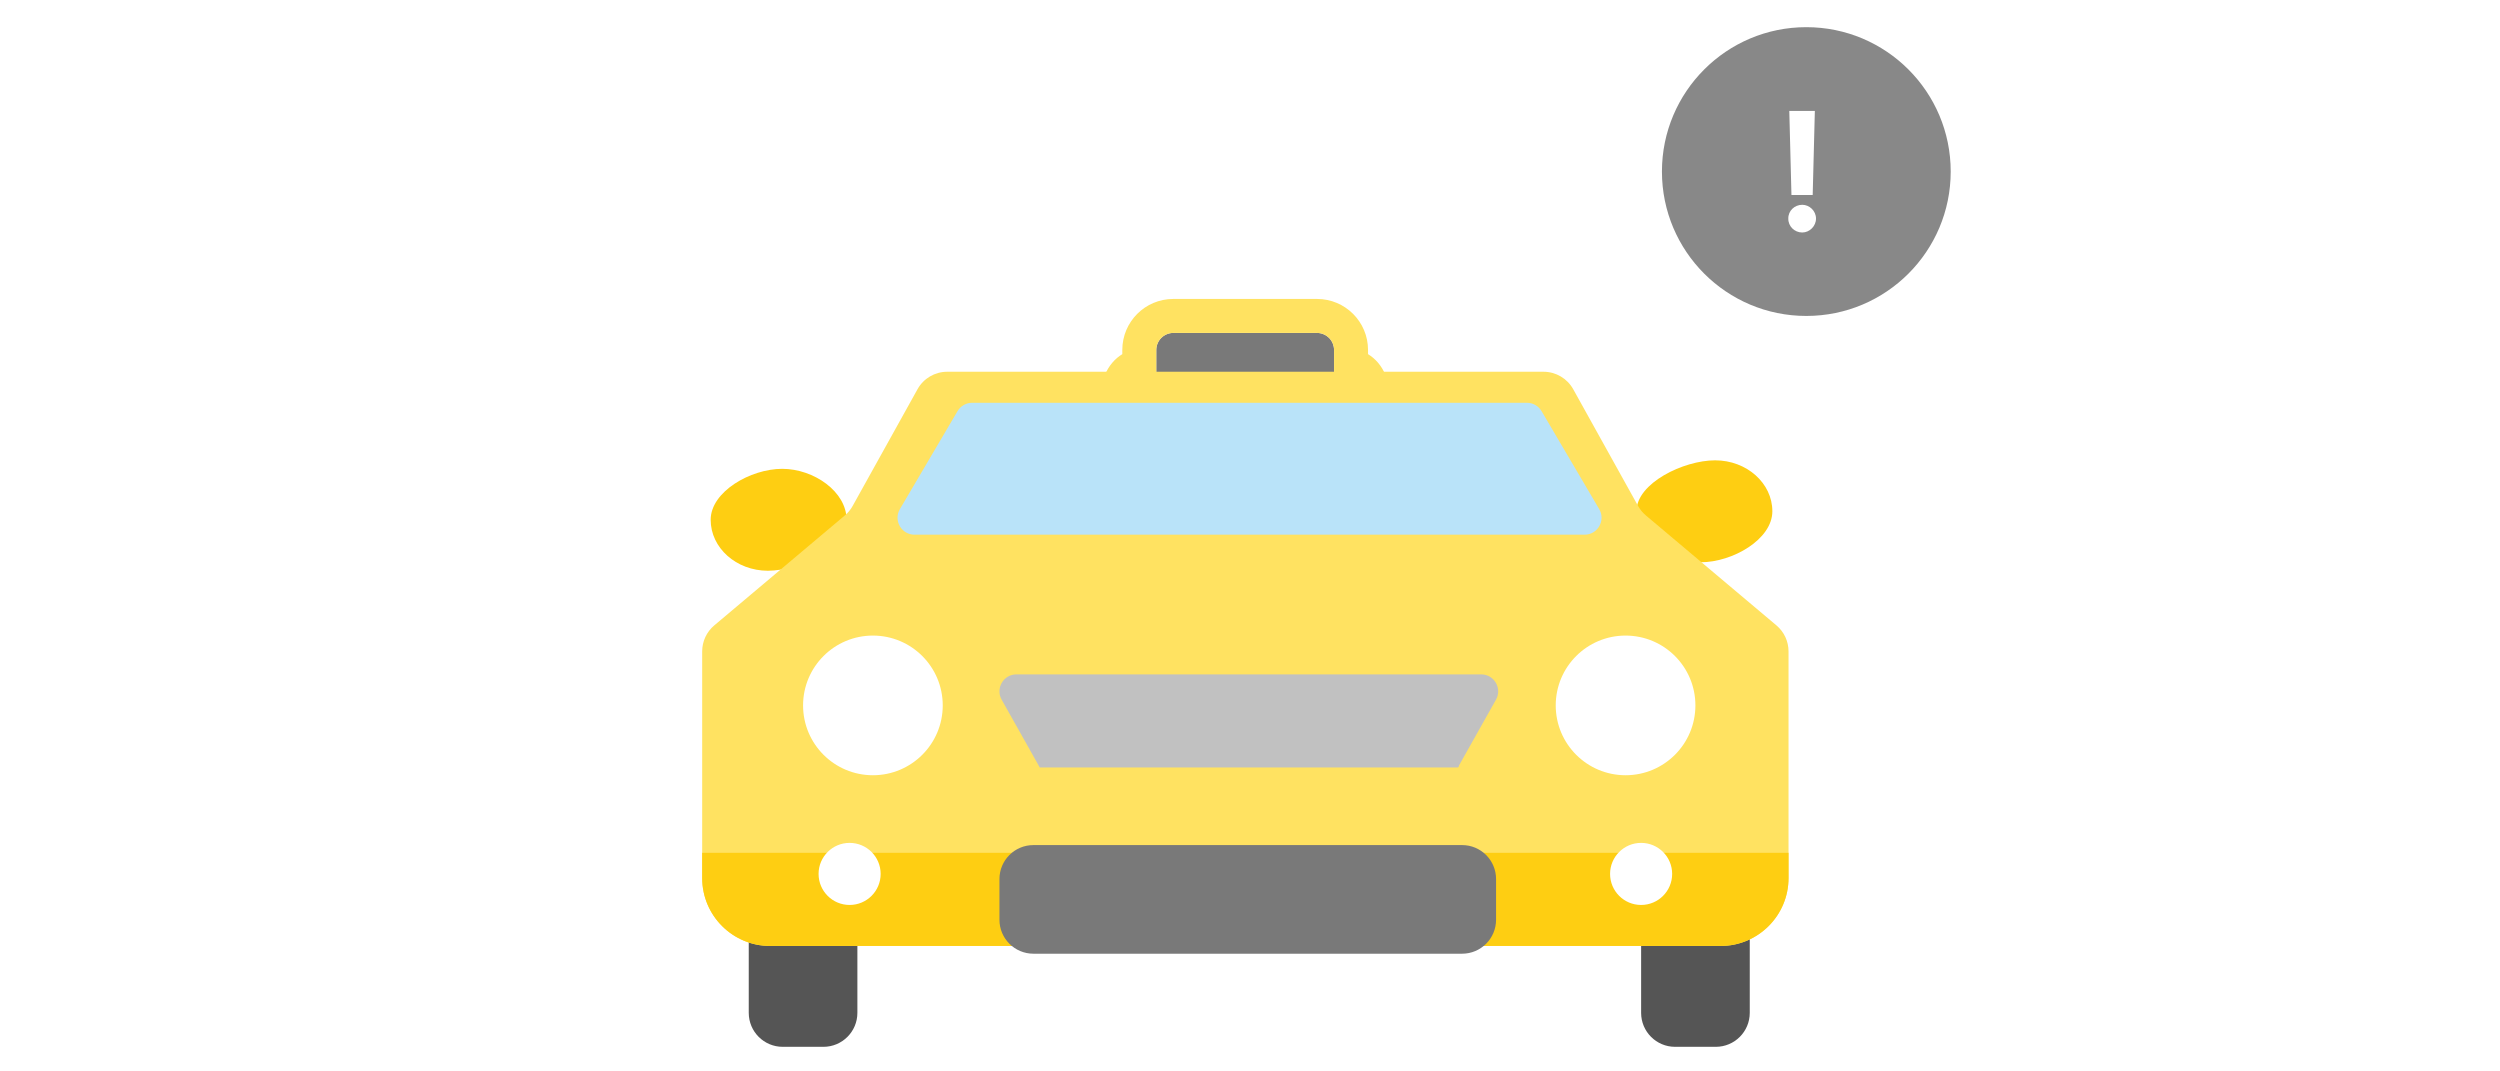 <svg width="196" height="84" viewBox="0 0 196 84" fill="none" xmlns="http://www.w3.org/2000/svg">
<g filter="url(#filter0_g_1099_41351)">
<path d="M66.371 40.751C66.371 42.958 62.68 44.746 60.203 44.746C57.725 44.746 55.717 42.958 55.717 40.751C55.717 38.545 58.847 36.756 61.324 36.756C63.802 36.756 66.371 38.545 66.371 40.751Z" fill="#FECE12"/>
<path d="M128.298 40.085C128.298 37.879 131.989 36.09 134.466 36.09C136.944 36.09 138.952 37.879 138.952 40.085C138.952 42.292 135.822 44.081 133.345 44.081C130.867 44.081 128.298 42.292 128.298 40.085Z" fill="#FECE12"/>
<path d="M90.651 30.757C90.651 31.21 90.284 31.577 89.832 31.577C89.263 31.577 88.867 31.012 89.061 30.477C89.374 29.615 90.651 29.84 90.651 30.757ZM104.589 30.245C104.589 30.981 103.993 31.577 103.258 31.577H91.984C91.248 31.577 90.652 30.981 90.652 30.245V27.434C90.652 26.698 91.248 26.102 91.984 26.102H103.258C103.993 26.102 104.589 26.698 104.589 27.434V30.245ZM106.181 30.477C106.376 31.012 105.979 31.577 105.41 31.577C104.957 31.577 104.59 31.21 104.59 30.757C104.59 29.839 105.867 29.614 106.181 30.477Z" fill="#797979"/>
<path d="M88.319 31.836C88.145 31.436 88.036 31.002 88.002 30.546C87.994 30.615 87.988 30.686 87.988 30.757C87.988 31.188 88.115 31.549 88.319 31.836ZM107.24 30.546C107.206 31.001 107.097 31.434 106.923 31.834C107.127 31.547 107.254 31.187 107.254 30.757C107.254 30.686 107.248 30.615 107.24 30.546ZM103.258 23.438L103.258 26.102H91.984L91.984 23.438H103.258ZM89.061 30.477C88.867 31.012 89.263 31.577 89.832 31.577C90.256 31.577 90.605 31.255 90.647 30.841L90.651 30.757C90.651 29.84 89.374 29.615 89.061 30.477ZM90.659 30.381C90.728 31.053 91.294 31.577 91.984 31.577H103.258C103.947 31.577 104.514 31.053 104.582 30.381L104.589 30.245V27.434C104.589 26.744 104.065 26.177 103.394 26.109L103.258 26.102L103.258 23.438C105.464 23.438 107.253 25.227 107.253 27.434V27.765C107.825 28.115 108.31 28.653 108.619 29.398L108.684 29.567L108.755 29.78C109.405 31.986 107.752 34.241 105.41 34.241C105.048 34.241 104.698 34.185 104.37 34.082C104.017 34.184 103.644 34.241 103.258 34.241H91.984C91.597 34.241 91.224 34.185 90.871 34.083C90.543 34.185 90.194 34.241 89.832 34.241C87.414 34.241 85.732 31.839 86.557 29.567L86.623 29.399C86.932 28.654 87.417 28.115 87.989 27.765V27.434C87.989 25.227 89.777 23.438 91.984 23.438L91.984 26.102L91.848 26.109C91.176 26.177 90.652 26.744 90.652 27.434V30.245L90.659 30.381ZM106.181 30.477C105.867 29.614 104.59 29.839 104.59 30.757C104.59 31.21 104.957 31.577 105.41 31.577C105.979 31.577 106.376 31.012 106.181 30.477Z" fill="#FFE261"/>
<path d="M64.555 66.254C66.026 66.254 67.219 67.446 67.219 68.917V79.407C67.219 80.879 66.026 82.071 64.555 82.071H61.365C59.894 82.071 58.702 80.879 58.702 79.407L58.702 68.917C58.702 67.446 59.894 66.254 61.365 66.254H64.555Z" fill="#555555"/>
<path d="M134.517 66.254C135.988 66.254 137.181 67.446 137.181 68.917V79.407C137.181 80.879 135.988 82.071 134.517 82.071H131.327C129.856 82.071 128.664 80.879 128.664 79.407V68.917C128.664 67.446 129.856 66.254 131.327 66.254H134.517Z" fill="#555555"/>
<path d="M121.012 29.145C121.979 29.145 122.87 29.67 123.34 30.515L128.425 39.667C128.582 39.951 128.79 40.203 129.037 40.411L139.273 49.031C139.874 49.537 140.221 50.283 140.221 51.068V68.837C140.221 71.779 137.836 74.164 134.894 74.164H60.378C57.436 74.164 55.051 71.779 55.051 68.837V51.068C55.051 50.283 55.398 49.537 55.999 49.031L66.235 40.411C66.483 40.203 66.69 39.951 66.848 39.667L71.933 30.515C72.402 29.67 73.293 29.145 74.261 29.145H121.012Z" fill="#FFE261"/>
<path d="M55.051 66.862H140.221V68.836C140.221 71.778 137.836 74.163 134.894 74.163H60.378C57.436 74.163 55.051 71.778 55.051 68.836V66.862Z" fill="#FECE12"/>
<path d="M119.712 31.578C120.184 31.578 120.621 31.828 120.86 32.235L125.377 39.913C125.899 40.801 125.259 41.92 124.229 41.92H71.7C70.67 41.92 70.03 40.801 70.552 39.913L75.069 32.235C75.308 31.828 75.745 31.578 76.217 31.578H119.712Z" fill="#B9E3F9"/>
<path d="M116.124 52.871C117.142 52.871 117.784 53.968 117.285 54.855L114.38 60.023C114.371 60.038 114.367 60.054 114.367 60.072C114.367 60.127 114.322 60.171 114.268 60.171H81.518L81.516 60.169L81.516 60.168L78.529 54.855C78.03 53.968 78.672 52.871 79.69 52.871H116.124Z" fill="#C1C1C1"/>
<path d="M69.043 68.515C69.043 69.859 67.953 70.949 66.609 70.949C65.265 70.949 64.176 69.859 64.176 68.515C64.176 67.171 65.265 66.082 66.609 66.082C67.953 66.082 69.043 67.171 69.043 68.515Z" fill="white"/>
<path d="M131.097 68.515C131.097 69.859 130.007 70.949 128.663 70.949C127.319 70.949 126.23 69.859 126.23 68.515C126.23 67.171 127.319 66.082 128.663 66.082C130.007 66.082 131.097 67.171 131.097 68.515Z" fill="white"/>
<path d="M132.92 55.304C132.92 58.328 130.469 60.779 127.445 60.779C124.421 60.779 121.969 58.328 121.969 55.304C121.969 52.28 124.421 49.829 127.445 49.829C130.469 49.829 132.92 52.28 132.92 55.304Z" fill="white"/>
<path d="M73.911 55.304C73.911 58.328 71.46 60.779 68.436 60.779C65.412 60.779 62.961 58.328 62.961 55.304C62.961 52.28 65.412 49.829 68.436 49.829C71.46 49.829 73.911 52.28 73.911 55.304Z" fill="white"/>
<path d="M78.357 68.917C78.357 67.446 79.549 66.254 81.02 66.254H114.628C116.099 66.254 117.292 67.446 117.292 68.917V72.107C117.292 73.578 116.099 74.771 114.628 74.771H81.02C79.549 74.771 78.357 73.578 78.357 72.107V68.917Z" fill="#797979"/>
<path d="M152.935 13.45C152.935 19.702 147.867 24.77 141.615 24.77C135.364 24.77 130.296 19.702 130.296 13.45C130.296 7.198 135.364 2.13 141.615 2.13C147.867 2.13 152.935 7.198 152.935 13.45Z" fill="#888888"/>
<path d="M142.284 8.695L142.115 15.289H140.45L140.281 8.695H142.284ZM141.296 18.228C140.685 18.228 140.19 17.734 140.203 17.136C140.19 16.538 140.685 16.056 141.296 16.056C141.868 16.056 142.375 16.538 142.375 17.136C142.375 17.734 141.868 18.228 141.296 18.228Z" fill="white"/>
</g>
<defs>
<filter id="filter0_g_1099_41351" x="53.719" y="0.798" width="100.548" height="82.604" filterUnits="userSpaceOnUse" color-interpolation-filters="sRGB">
<feFlood flood-opacity="0" result="BackgroundImageFix"/>
<feBlend mode="normal" in="SourceGraphic" in2="BackgroundImageFix" result="shape"/>
<feTurbulence type="fractalNoise" baseFrequency="3.004 3.004" numOctaves="3" seed="2028" />
<feDisplacementMap in="shape" scale="2.664" xChannelSelector="R" yChannelSelector="G" result="displacedImage" width="100%" height="100%" />
<feMerge result="effect1_texture_1099_41351">
<feMergeNode in="displacedImage"/>
</feMerge>
</filter>
</defs>
</svg>
